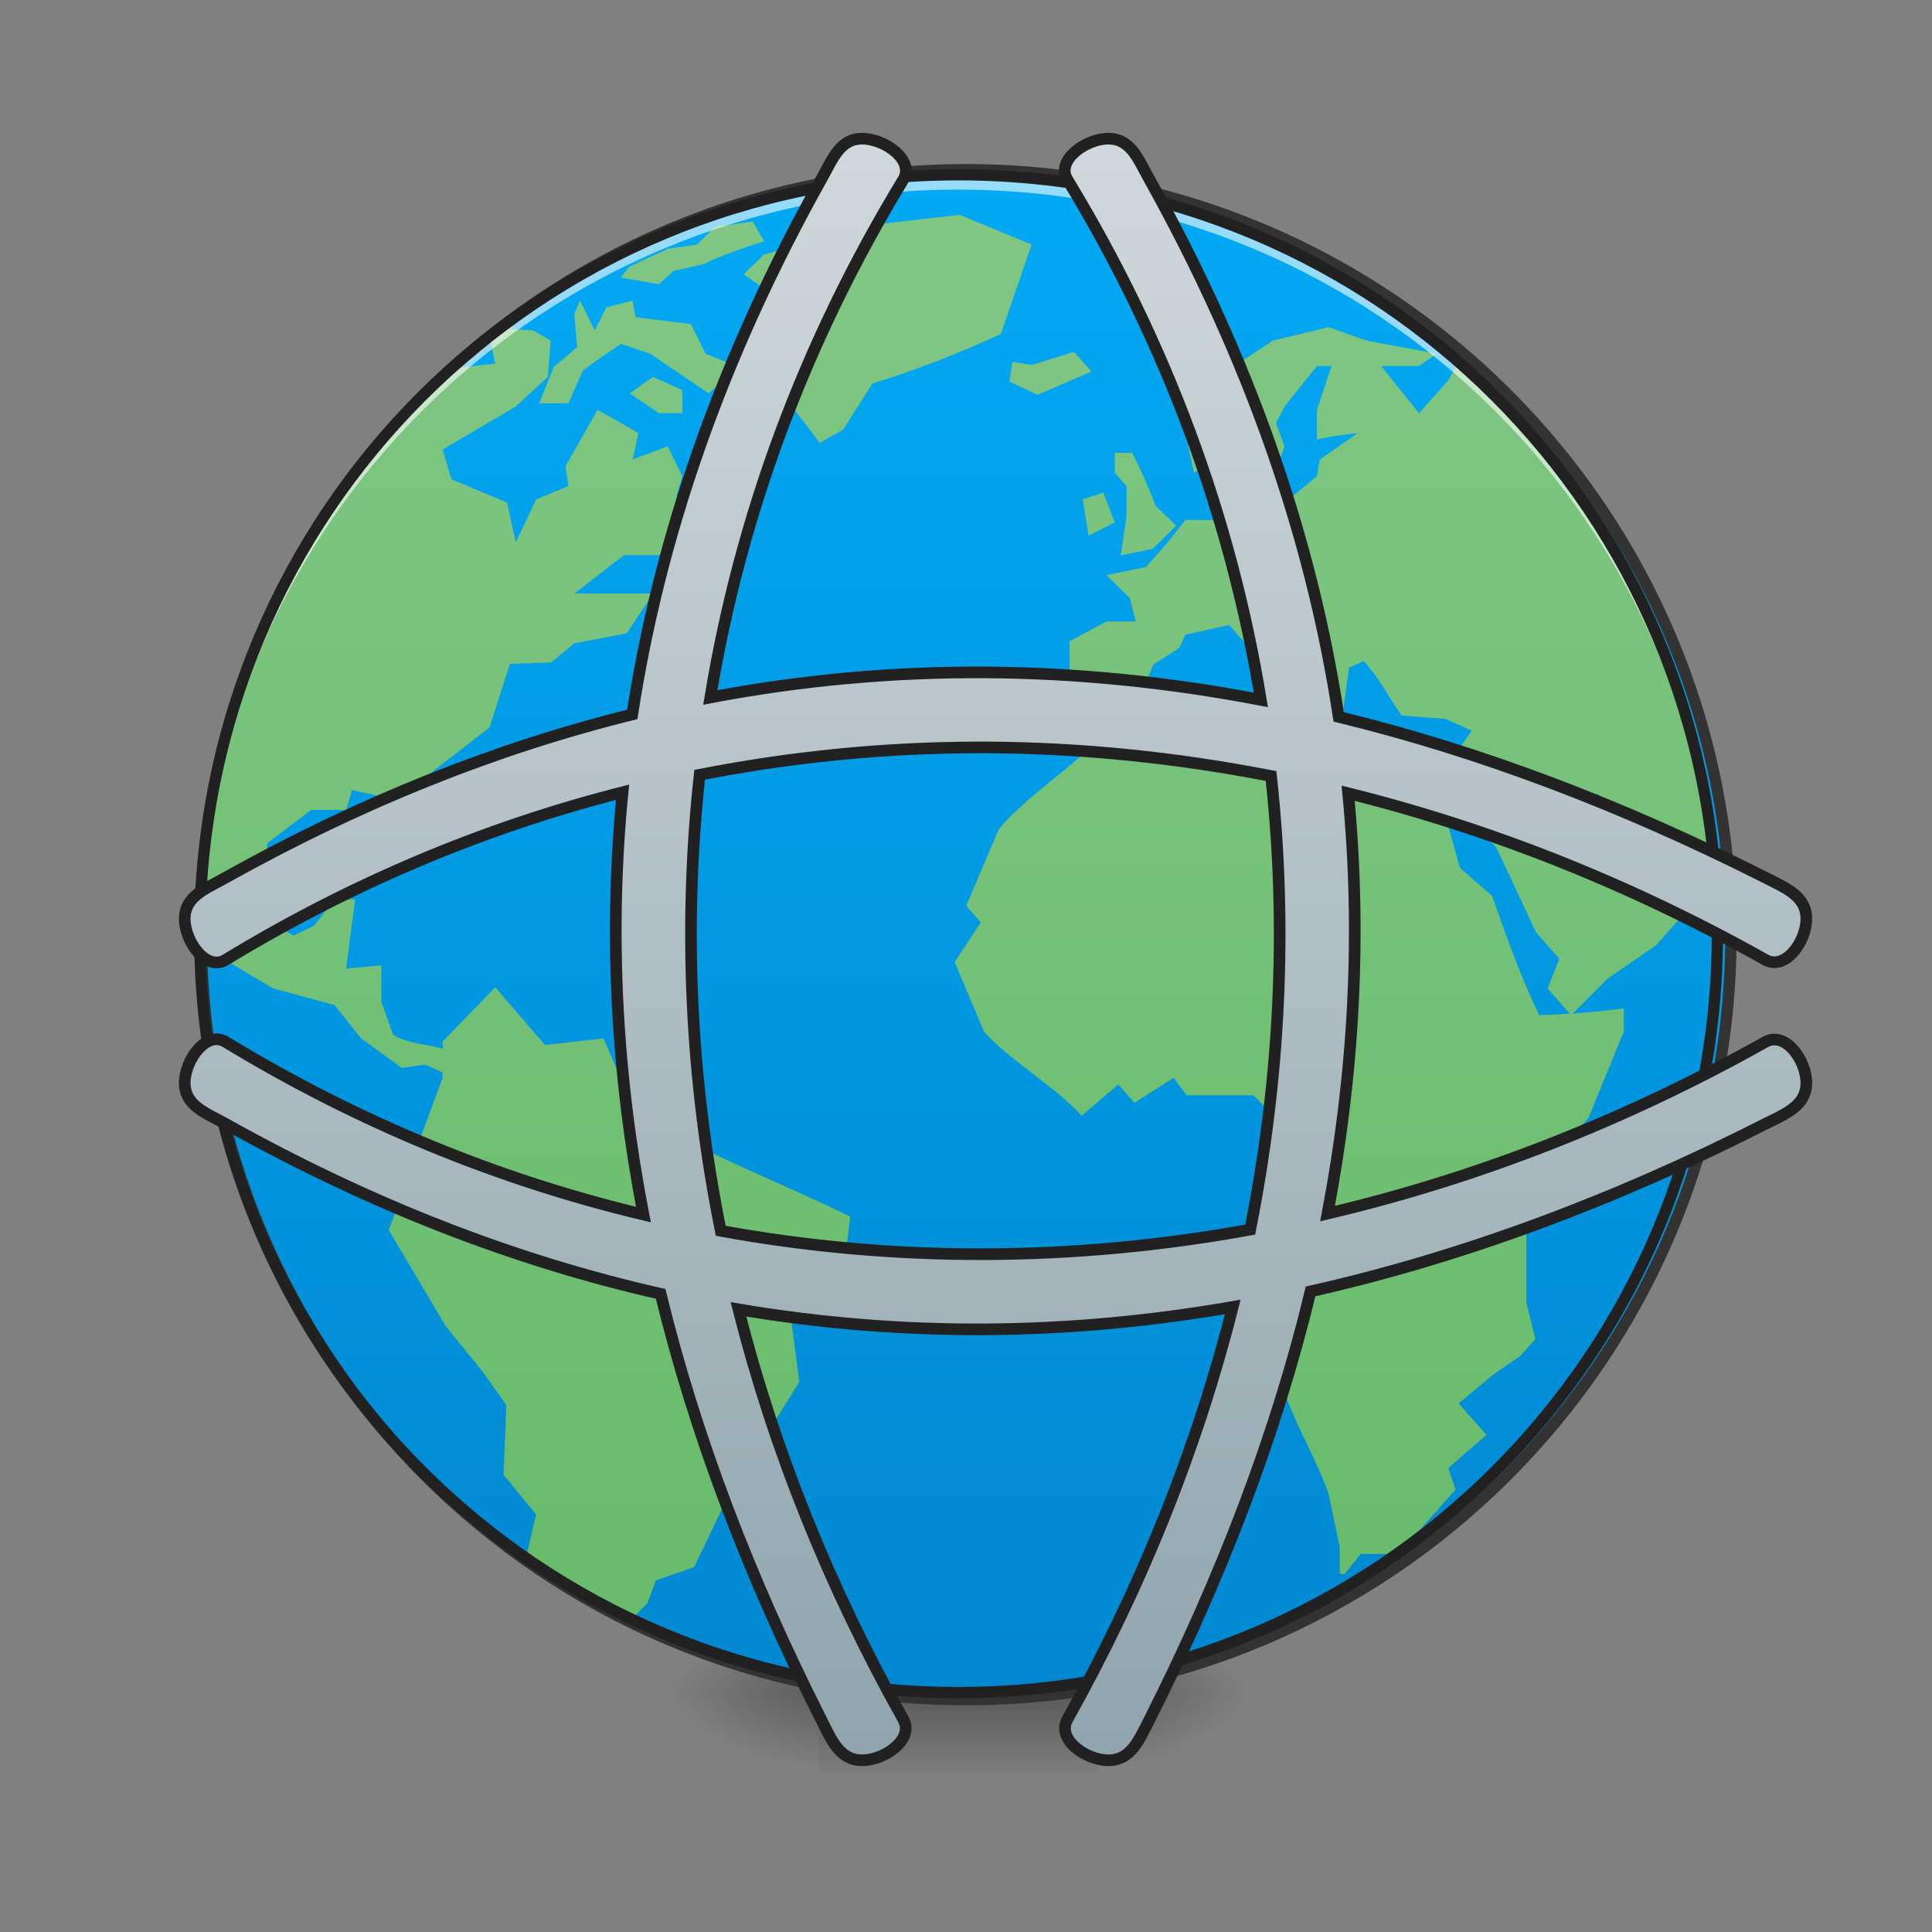 <?xml version="1.0" encoding="UTF-8"?>
<svg xmlns="http://www.w3.org/2000/svg" xmlns:xlink="http://www.w3.org/1999/xlink" width="32pt" height="32pt" viewBox="0 0 32 32" version="1.1">
<rect x="0" y="0" width="32" height="32" fill="#808080" stroke="none"/>
<defs>
<radialGradient id="radial0" gradientUnits="userSpaceOnUse" cx="450.909" cy="189.579" fx="450.909" fy="189.579" r="21.167" gradientTransform="matrix(0,-0.078,-0.141,-0,44.523,63.595)">
<stop offset="0" style="stop-color:rgb(0%,0%,0%);stop-opacity:0.314;"/>
<stop offset="0.222" style="stop-color:rgb(0%,0%,0%);stop-opacity:0.275;"/>
<stop offset="1" style="stop-color:rgb(0%,0%,0%);stop-opacity:0;"/>
</radialGradient>
<radialGradient id="radial1" gradientUnits="userSpaceOnUse" cx="450.909" cy="189.579" fx="450.909" fy="189.579" r="21.167" gradientTransform="matrix(-0,0.078,0.141,0,-12.77,-7.527)">
<stop offset="0" style="stop-color:rgb(0%,0%,0%);stop-opacity:0.314;"/>
<stop offset="0.222" style="stop-color:rgb(0%,0%,0%);stop-opacity:0.275;"/>
<stop offset="1" style="stop-color:rgb(0%,0%,0%);stop-opacity:0;"/>
</radialGradient>
<radialGradient id="radial2" gradientUnits="userSpaceOnUse" cx="450.909" cy="189.579" fx="450.909" fy="189.579" r="21.167" gradientTransform="matrix(-0,-0.078,0.141,-0,-12.77,63.595)">
<stop offset="0" style="stop-color:rgb(0%,0%,0%);stop-opacity:0.314;"/>
<stop offset="0.222" style="stop-color:rgb(0%,0%,0%);stop-opacity:0.275;"/>
<stop offset="1" style="stop-color:rgb(0%,0%,0%);stop-opacity:0;"/>
</radialGradient>
<radialGradient id="radial3" gradientUnits="userSpaceOnUse" cx="450.909" cy="189.579" fx="450.909" fy="189.579" r="21.167" gradientTransform="matrix(0,0.078,-0.141,0,44.523,-7.527)">
<stop offset="0" style="stop-color:rgb(0%,0%,0%);stop-opacity:0.314;"/>
<stop offset="0.222" style="stop-color:rgb(0%,0%,0%);stop-opacity:0.275;"/>
<stop offset="1" style="stop-color:rgb(0%,0%,0%);stop-opacity:0;"/>
</radialGradient>
<linearGradient id="linear0" gradientUnits="userSpaceOnUse" x1="255.323" y1="233.5" x2="255.323" y2="254.667" gradientTransform="matrix(0.013,0,0,0.063,12.465,13.439)">
<stop offset="0" style="stop-color:rgb(0%,0%,0%);stop-opacity:0.275;"/>
<stop offset="1" style="stop-color:rgb(0%,0%,0%);stop-opacity:0;"/>
</linearGradient>
<linearGradient id="linear1" gradientUnits="userSpaceOnUse" x1="254" y1="-168.667" x2="254" y2="233.5" >
<stop offset="0" style="stop-color:rgb(1.176%,66.275%,95.686%);stop-opacity:1;"/>
<stop offset="1" style="stop-color:rgb(0.784%,53.333%,81.961%);stop-opacity:1;"/>
</linearGradient>
<linearGradient id="linear2" gradientUnits="userSpaceOnUse" x1="254" y1="233.5" x2="253.994" y2="-173.526" gradientTransform="matrix(0.062,0,0,0.062,0.098,13.606)">
<stop offset="0" style="stop-color:rgb(40%,73.333%,41.569%);stop-opacity:1;"/>
<stop offset="1" style="stop-color:rgb(50.588%,78.039%,51.765%);stop-opacity:1;"/>
</linearGradient>
<clipPath id="clip1">
  <rect x="0" y="0" width="32" height="32"/>
</clipPath>
<g id="surface5" clip-path="url(#clip1)">
<path style=" stroke:none;fill-rule:nonzero;fill:url(#linear2);" d="M 15.898 3.559 L 14.449 3.723 L 12.656 4.215 L 12.316 4.543 L 13.43 5.312 L 13.43 5.75 L 12.703 6.188 L 13.578 7.336 L 13.965 7.117 L 14.449 6.352 C 15.195 6.121 15.867 5.859 16.578 5.531 L 17.086 4.051 Z M 12.465 3.668 L 11.84 3.758 L 11.543 4.051 L 11.059 4.121 L 10.625 4.324 L 10.414 4.426 L 10.285 4.598 L 10.914 4.707 L 11.156 4.488 L 11.641 4.379 C 11.973 4.219 12.305 4.109 12.656 3.996 Z M 9.609 4.98 L 9.512 5.199 L 9.559 5.75 L 9.172 6.078 L 8.93 6.68 L 9.414 6.68 L 9.656 6.133 C 9.863 5.984 10.074 5.836 10.285 5.695 L 10.77 5.859 C 11.094 6.078 11.414 6.297 11.738 6.516 L 12.223 6.078 L 11.688 5.859 L 11.445 5.367 L 10.527 5.254 L 10.477 4.98 L 10.043 5.09 L 9.852 5.473 Z M 22.004 5.418 L 21.086 5.641 L 20.504 6.023 L 20.504 6.352 L 19.586 6.953 L 19.777 7.832 L 20.312 7.445 L 20.648 7.832 L 21.035 8.051 L 21.277 7.395 L 21.133 7.008 L 21.277 6.734 L 21.812 6.062 L 22.055 6.062 L 21.812 6.789 L 21.812 7.281 C 22.035 7.223 22.262 7.203 22.488 7.172 L 21.859 7.613 L 21.812 7.887 L 21.086 8.488 L 20.359 8.324 L 20.359 7.887 L 20.02 8.105 L 20.168 8.613 L 19.633 8.613 L 19.344 8.98 L 18.98 9.391 L 18.328 9.527 L 18.715 9.91 L 18.812 10.293 L 18.328 10.293 L 17.715 10.621 L 17.715 11.609 L 17.988 11.609 L 18.254 11.91 L 18.859 11.609 L 19.102 11.008 L 19.535 10.73 L 19.633 10.512 L 20.359 10.352 L 20.746 10.789 L 21.184 11.008 L 20.941 11.5 L 21.328 11.391 L 21.52 10.898 L 21.035 10.352 L 21.23 10.352 L 21.715 10.73 L 21.812 11.281 L 22.246 11.773 L 22.344 11.059 L 22.586 10.949 C 22.824 11.199 23.016 11.57 23.215 11.852 L 23.941 11.906 L 24.379 12.102 L 24.184 12.375 L 23.746 12.773 L 23.117 12.773 L 22.297 12.484 L 21.859 12.539 L 21.547 12.895 L 20.648 11.992 L 20.02 11.828 L 19.102 11.938 L 18.277 12.156 C 17.816 12.68 16.977 13.199 16.539 13.742 L 16.004 15.004 L 16.246 15.277 L 15.812 15.934 L 16.297 17.086 C 16.707 17.551 17.504 18.016 17.914 18.48 L 18.523 17.961 L 18.789 18.266 L 19.438 17.852 L 19.656 18.141 L 20.762 18.141 L 21.133 18.523 L 20.902 19.277 L 21.363 19.797 L 21.34 20.699 L 21.68 21.359 L 21.316 21.906 C 21.293 22.309 21.293 22.707 21.293 23.113 C 21.488 23.656 21.82 24.203 22.008 24.754 L 22.191 25.629 L 22.191 26.07 L 22.273 26.07 L 22.539 25.738 L 22.996 25.738 C 23.168 25.621 23.332 25.492 23.496 25.363 L 24.109 24.672 L 23.988 24.316 L 24.621 23.766 L 24.16 23.246 L 24.715 22.781 L 25.188 22.453 L 25.43 22.18 L 25.281 21.574 L 25.281 20.043 L 25.781 19.113 L 26.312 18.512 L 26.895 17.086 L 26.895 16.703 C 26.609 16.738 26.328 16.766 26.047 16.789 L 26.629 16.207 L 27.426 15.66 L 27.863 15.168 L 27.863 14.621 C 27.766 14.438 27.668 14.254 27.57 14.074 L 27.184 14.512 L 26.895 14.184 L 26.457 13.855 L 26.457 13.141 L 26.969 13.719 L 27.523 13.637 C 27.777 13.863 28.027 14.086 28.25 14.348 L 28.305 14.285 C 28.035 11.379 26.777 8.77 24.875 6.785 C 24.773 6.68 24.66 6.562 24.574 6.48 C 24.43 6.34 24.277 6.207 24.125 6.07 L 23.988 6.297 L 23.504 6.844 L 22.875 6.062 L 23.504 6.062 L 23.797 5.859 L 22.633 5.641 Z M 8.32 5.438 C 8.25 5.492 8.18 5.543 8.109 5.598 L 8.203 6.023 C 8.203 6.023 7.762 6.07 7.508 6.105 C 4.934 8.395 3.312 11.719 3.309 15.445 C 3.41 15.613 3.508 15.77 3.508 15.77 L 4.523 16.371 L 5.543 16.648 L 5.977 17.195 L 6.656 17.688 L 7.043 17.633 L 7.332 17.766 L 7.332 17.852 L 6.945 18.895 L 6.656 19.332 L 6.75 19.551 L 6.438 20.371 L 7.379 21.961 L 8 22.727 L 8.387 23.273 L 8.34 24.426 L 8.879 25.082 L 8.719 25.777 C 9.277 26.16 9.875 26.492 10.496 26.785 L 10.719 26.559 L 10.863 26.176 L 11.496 25.957 L 12.074 24.754 L 11.832 24.426 L 12.172 23.742 L 12.809 23.578 L 13.238 22.891 L 13.098 21.797 L 13.984 20.977 L 14.082 20.152 C 13.289 19.758 12.285 19.352 11.496 18.949 L 11.105 18.18 L 10.383 18.105 L 9.996 17.199 L 9.027 17.309 L 8.203 16.352 L 7.332 17.25 L 7.332 17.371 C 7.07 17.293 6.746 17.285 6.512 17.141 L 6.316 16.594 L 6.316 15.988 L 5.734 16.043 C 5.781 15.66 5.832 15.277 5.883 14.895 L 5.543 14.895 L 5.203 15.332 L 4.863 15.496 L 4.379 15.223 L 4.332 14.621 L 4.43 13.965 L 5.156 13.414 L 5.734 13.414 L 5.832 13.086 L 6.559 13.25 L 7.027 13.91 L 7.125 12.812 L 8.109 12.047 L 8.445 10.996 L 9.125 10.973 L 9.512 10.656 L 10.383 10.488 L 10.816 9.832 L 9.512 9.832 L 10.336 9.195 L 10.914 9.195 L 11.738 8.926 L 11.832 8.598 L 11.543 8.324 L 11.203 8.215 L 11.301 7.887 L 11.059 7.391 L 10.48 7.609 L 10.574 7.172 L 9.898 6.789 L 9.367 7.719 L 9.414 8.051 L 8.883 8.27 L 8.543 8.98 L 8.398 8.324 L 7.477 7.938 L 7.332 7.445 L 8.543 6.734 L 9.074 6.242 L 9.121 5.641 L 8.832 5.473 Z M 17.789 5.828 L 17.086 6.047 L 16.77 5.992 L 16.719 6.32 L 17.184 6.539 L 18.078 6.156 Z M 10.816 6.242 L 10.43 6.516 L 10.914 6.844 L 11.301 6.844 L 11.301 6.461 Z M 18.465 7.5 L 18.465 7.832 L 18.66 8.051 L 18.66 8.543 L 18.562 9.199 L 19.094 9.09 L 19.48 8.707 L 19.141 8.379 C 19.027 8.074 18.898 7.793 18.754 7.5 Z M 18.273 8.16 L 17.934 8.27 L 18.031 8.871 L 18.465 8.652 Z M 11.594 9.145 L 11.738 9.91 L 12.027 9.473 Z M 24.23 13.418 L 24.789 14.047 L 25.441 15.441 L 25.828 15.883 L 25.633 16.371 L 26 16.789 C 25.832 16.801 25.664 16.812 25.492 16.812 C 25.184 16.164 24.949 15.516 24.715 14.84 L 24.18 14.375 L 23.961 13.578 Z M 24.23 13.418 "/>
</g>
<linearGradient id="linear3" gradientUnits="userSpaceOnUse" x1="296.333" y1="244.083" x2="296.333" y2="-179.25" gradientTransform="matrix(3.78,0,0,3.78,0,812.598)">
<stop offset="0" style="stop-color:rgb(56.471%,64.314%,68.235%);stop-opacity:1;"/>
<stop offset="1" style="stop-color:rgb(81.176%,84.706%,86.275%);stop-opacity:1;"/>
</linearGradient>
</defs>
<g id="surface1">
<path style=" stroke:none;fill-rule:nonzero;fill:url(#radial0);" d="M 18.191 28.035 L 20.84 28.035 L 20.84 26.711 L 18.191 26.711 Z M 18.191 28.035 "/>
<path style=" stroke:none;fill-rule:nonzero;fill:url(#radial1);" d="M 13.562 28.035 L 10.914 28.035 L 10.914 29.355 L 13.562 29.355 Z M 13.562 28.035 "/>
<path style=" stroke:none;fill-rule:nonzero;fill:url(#radial2);" d="M 13.562 28.035 L 10.914 28.035 L 10.914 26.711 L 13.562 26.711 Z M 13.562 28.035 "/>
<path style=" stroke:none;fill-rule:nonzero;fill:url(#radial3);" d="M 18.191 28.035 L 20.84 28.035 L 20.84 29.355 L 18.191 29.355 Z M 18.191 28.035 "/>
<path style=" stroke:none;fill-rule:nonzero;fill:url(#linear0);" d="M 13.562 27.703 L 18.191 27.703 L 18.191 29.355 L 13.562 29.355 Z M 13.562 27.703 "/>
<path style="fill-rule:nonzero;fill:url(#linear1);stroke-width:3;stroke-linecap:round;stroke-linejoin:miter;stroke:rgb(20%,20%,20%);stroke-opacity:1;stroke-miterlimit:4;" d="M 253.976 -168.692 C 365.028 -168.692 455.082 -78.638 455.082 32.414 C 455.082 143.466 365.028 233.52 253.976 233.52 C 142.924 233.52 52.932 143.466 52.932 32.414 C 52.932 -78.638 142.924 -168.692 253.976 -168.692 Z M 253.976 -168.692 " transform="matrix(0.063,0,0,0.063,0,13.439)"/>
<use xlink:href="#surface5"/>
<path style=" stroke:none;fill-rule:nonzero;fill:rgb(100%,100%,100%);fill-opacity:0.588;" d="M 15.875 2.895 C 8.914 2.895 3.309 8.5 3.309 15.465 C 3.309 15.508 3.309 15.547 3.309 15.59 C 3.375 8.684 8.953 3.141 15.875 3.141 C 22.797 3.141 28.379 8.684 28.445 15.59 C 28.445 15.547 28.445 15.508 28.445 15.465 C 28.445 8.5 22.84 2.895 15.875 2.895 Z M 15.875 2.895 "/>
<path style=" stroke:none;fill-rule:nonzero;fill:rgb(12.941%,12.941%,12.941%);fill-opacity:1;" d="M 15.875 2.801 C 8.863 2.801 3.215 8.453 3.215 15.465 C 3.215 22.477 8.863 28.129 15.875 28.129 C 22.891 28.129 28.539 22.477 28.539 15.465 C 28.539 8.453 22.891 2.801 15.875 2.801 Z M 15.875 2.988 C 22.789 2.988 28.352 8.551 28.352 15.465 C 28.352 22.379 22.789 27.941 15.875 27.941 C 8.965 27.941 3.402 22.379 3.402 15.465 C 3.402 8.551 8.965 2.988 15.875 2.988 Z M 15.875 2.988 "/>
<path style="fill-rule:nonzero;fill:url(#linear3);stroke-width:11.339;stroke-linecap:round;stroke-linejoin:miter;stroke:rgb(12.941%,12.941%,12.941%);stroke-opacity:1;stroke-miterlimit:4;" d="M 839.92 135.105 C 817.953 135.105 810.867 155.891 800.002 175.023 C 702.689 349.101 642.695 522.942 616.004 696.075 C 484.206 728.671 352.171 781.107 219.9 855.037 C 200.768 865.902 179.983 872.988 179.983 895.19 C 179.983 917.393 201.004 946.681 219.9 935.108 C 342.959 860.233 472.868 805.907 606.556 771.895 C 593.093 909.362 600.415 1046.357 626.869 1183.352 C 486.095 1149.812 349.337 1093.833 219.9 1015.179 C 201.004 1003.605 179.983 1032.894 179.983 1055.096 C 179.983 1077.299 200.768 1084.385 219.9 1095.014 C 361.383 1174.14 502.629 1228.702 643.639 1260.588 C 677.416 1399 730.088 1537.176 800.002 1675.116 C 809.923 1694.956 817.953 1715.033 839.92 1715.033 C 862.122 1715.033 890.939 1694.484 880.073 1675.116 C 807.561 1545.915 753.944 1411.755 719.459 1275.705 C 880.31 1302.868 1040.924 1301.214 1201.066 1273.343 C 1166.582 1410.102 1112.728 1545.207 1039.979 1675.116 C 1029.114 1694.484 1057.931 1715.033 1079.897 1715.033 C 1102.1 1715.033 1109.894 1694.956 1120.051 1675.116 C 1190.201 1536.231 1243.346 1397.347 1276.886 1258.226 C 1424.746 1224.922 1572.606 1169.888 1719.993 1095.014 C 1739.834 1085.093 1759.911 1077.299 1759.911 1055.096 C 1759.911 1032.894 1739.362 1004.314 1719.993 1015.179 C 1582.29 1092.415 1438.918 1148.158 1293.42 1182.407 C 1319.402 1046.121 1326.724 909.598 1313.497 772.84 C 1452.145 807.325 1588.667 861.414 1719.993 935.108 C 1739.362 945.973 1759.911 917.393 1759.911 895.19 C 1759.911 872.988 1739.834 865.193 1719.993 855.037 C 1581.581 785.122 1443.169 732.214 1304.285 698.437 C 1277.831 524.359 1217.6 350.045 1120.051 175.023 C 1109.185 155.891 1102.1 135.105 1079.897 135.105 C 1057.931 135.105 1028.406 156.127 1039.979 175.023 C 1137.293 334.929 1199.649 506.172 1228.465 681.903 C 1049.9 647.655 871.098 645.529 692.06 679.541 C 720.876 504.519 783.232 334.22 880.073 175.023 C 891.411 156.127 862.122 135.105 839.92 135.105 Z M 952.114 728.198 C 954.948 728.198 958.019 728.198 960.853 728.198 C 1053.443 728.671 1146.269 738.119 1238.386 756.07 C 1254.447 902.276 1247.361 1050.845 1218.073 1197.996 C 1045.884 1229.41 871.57 1230.119 702.216 1199.177 C 672.456 1051.317 665.606 901.804 681.667 754.889 C 770.714 737.41 861.178 728.434 952.114 728.198 Z M 952.114 728.198 " transform="matrix(0.017,0,0,0.017,0,0)"/>
</g>
</svg>
